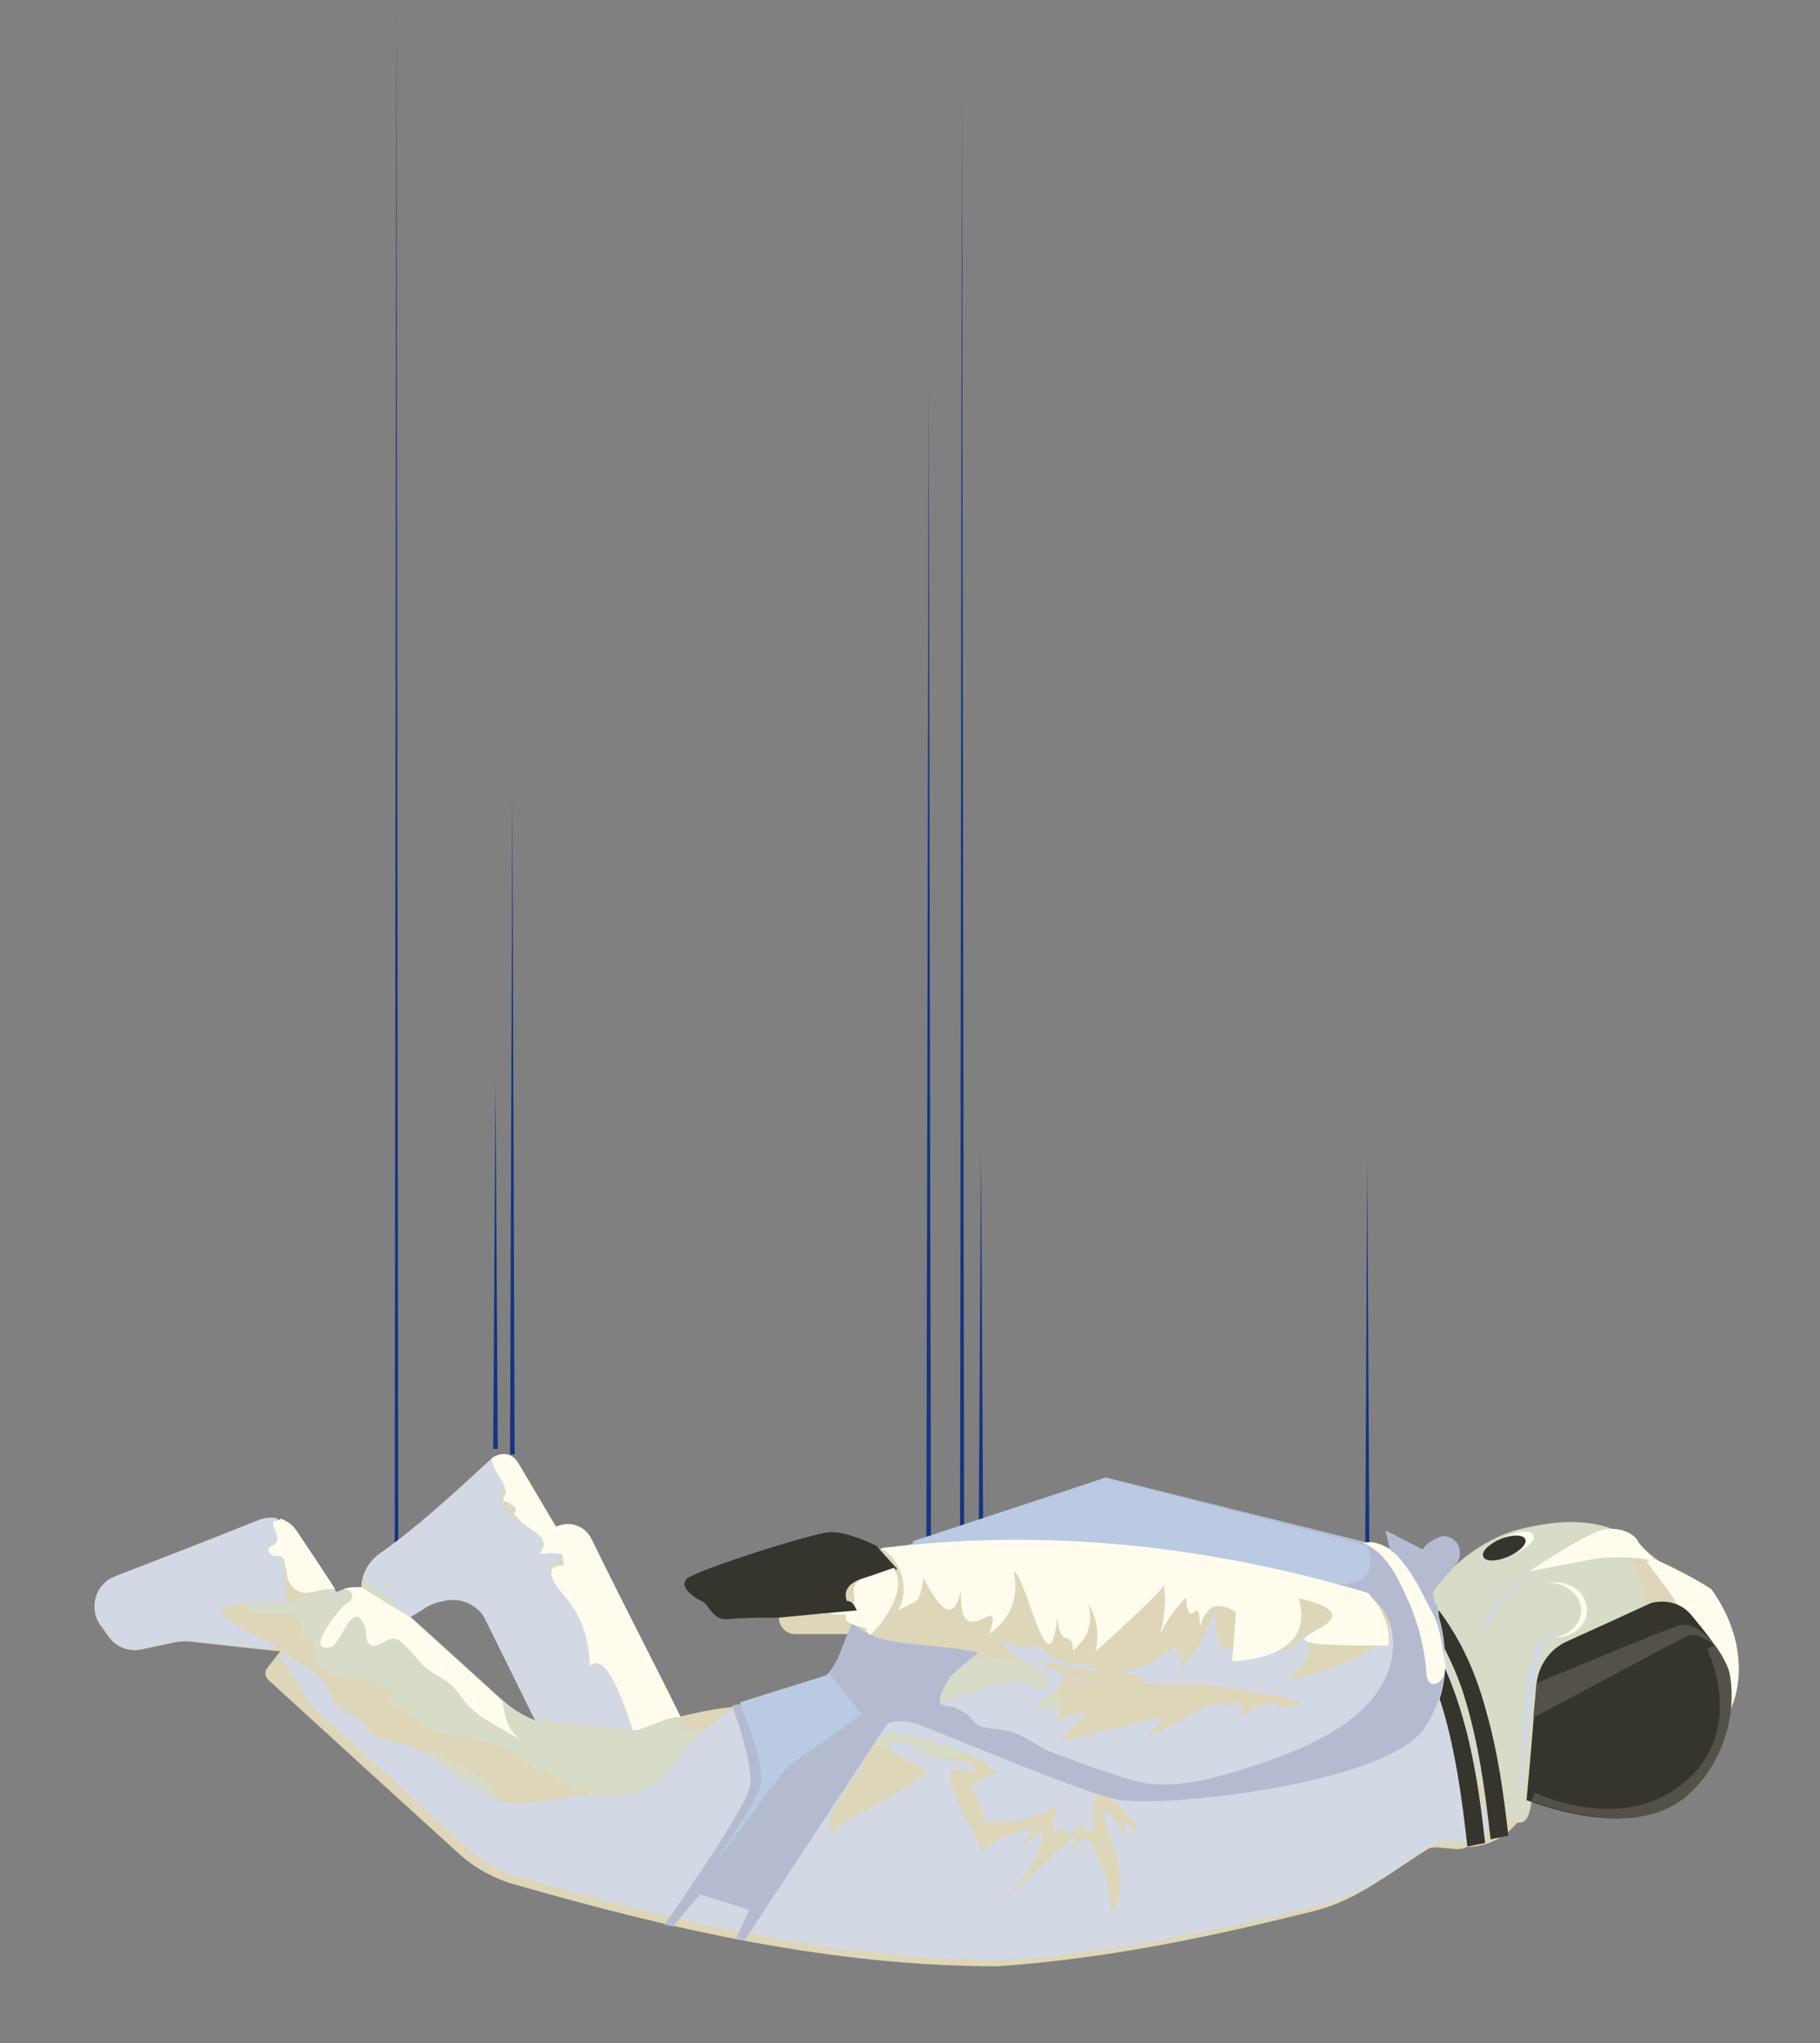 <svg version="1.1" id="Layer_1" xmlns="http://www.w3.org/2000/svg" xmlns:xlink="http://www.w3.org/1999/xlink" x="0px" y="0px"
	 width="400px" height="449px" viewBox="0 0 400 449" style="enable-background:new 0 0 400 449;" xml:space="preserve">
<rect x="0" y="0" width="400" height="449" fill="#808080" stroke="none"/>
<path id="Speed_Lines" style="fill:#153482;" d="M86.7,383.8L87.1,1.9l0.5,381.9H86.7z M113.1,319.6l-0.5-144.9l-0.5,144.9H113.1z
	 M109.4,318.4l-0.5-80.6l-0.5,80.6H109.4z M211.9,340.2l-0.5-319.5L211,340.2H211.9z M216.1,339l-0.5-85.5l-0.5,85.5H216.1z
	 M204.6,339l-0.5-254l-0.5,254H204.6z M301,350l-0.5-95.3L300,350H301z"/>
<path id="Base" style="fill:#DDD6B8;" d="M376,349.2c-4.1-2.7-7.6-3.3-10.5-5.5c-2-1.6-4.5-3.3-6.8-5.6c-8.1-5-17.1-3.9-25-1.9
	c-7.6,1.9-18.2,9.5-20.9,18.2c-9.7-4.8-20.7-7.4-30.2-7.2c-2.9-4.6-7.9-7.8-13.3-8c-23.8-0.9-49.4,0.7-74,1.1c-1-0.1-1.9,0-2.8,0.3
	c-2.2-2.1-5.6-3.5-9.3-3.5c-6.7,0-12.2,4.4-12.2,9.8c0,2.1,0.8,4,2.2,5.6c-1.2,0.6-2,1.8-2,3.1c0,1.9,1.6,3.5,3.5,3.5h15.8
	c1.4,1,3,1.6,4.7,1.8c3.4,0.4,6.9,0.8,10.4,1.3c-12.4,0.7-25.1,5.2-34.6,13.2c-7.4-1.3-14.7,0.2-21.9,1.9c-6.4-13-12.7-26-19.1-39
	c-1.4-2.9-4.9-4.1-7.9-2.7c-3.3-5.6-5.1-8.6-8.3-14c-1.4-2.4-4.2-2.6-6.4-0.5c-7.9,7.3-15.7,14.5-24.2,20.5
	c-2.2,1.6-3.8,4.5-3.8,7.4c-1.9-0.1-3.7,0.1-5.5,0.9c-3-4.6-5.1-7.8-8.7-13.2c-1.8-2.7-5.3-3.8-8.3-2.5c-10.5,4.2-21,8.3-31.6,12.4
	c-4.3,1.6-5.9,6.9-3.2,10.6c0.7,1,1.1,1.5,1.8,2.5c1.6,2.3,4.4,3.3,7.1,2.8c2.8-0.6,4.2-0.9,7-1.5c1.4-0.3,2.9-0.4,4.3-0.2
	c7.9,0.9,12.7,1.4,19.3,2.1c-0.9,1.1-1.8,2.3-2.8,3.6c-0.7,0.7-0.6,1.9,0.1,2.6c13.9,12.7,27.9,25.5,41.9,38.2
	c3.4,3.1,7.5,5.4,11.9,6.7c34.8,10,70,18.1,106.6,18.1c24.4-1.7,47.4-6.6,70.1-12.3c8.8-2.2,16.9-8.8,24.5-13.5
	c1.7-1,6.7,0.8,8.4-0.4c4.9-0.1,8.7-2.3,11.2-5.4c1.6,0.3,2.7-0.9,3.1-4.8c11.4-4,24.3-4,35.2-9.3
	C385.3,375.8,382.9,362.7,376,349.2z M110.4,373.6c-6.7-6.1-13.5-12.2-20.2-18.3c1-0.5,1.9-1.1,3.1-1.9c1.1-0.7,2.2-1.2,3.3-1.4
	c0.3-0.1,0.6-0.1,0.9-0.2c3.8-0.9,7.6,0.8,9.3,4.2c3.6,7.4,7.3,14.8,10.9,22.1C115,377.1,112.5,375.5,110.4,373.6z"/>
<path id="Reflected_Light" style="opacity:0.57;fill:#D3E0D5;" d="M104.4,353.2c-0.1,0-0.1-0.1-0.2-0.1
	C104.3,353.1,104.4,353.2,104.4,353.2z M105.1,353.8c0,0-0.1-0.1-0.1-0.1C105,353.7,105.1,353.7,105.1,353.8z M103.5,352.6
	c0,0,0.1,0.1,0.1,0.1C103.6,352.7,103.6,352.6,103.5,352.6z M105.7,354.4c0,0.1,0.1,0.1,0.1,0.2
	C105.8,354.5,105.7,354.4,105.7,354.4z M110.4,373.6c1.6,1.4,3.4,2.7,5.3,3.7C113.8,376.3,112,375.1,110.4,373.6z M106.3,355.3
	c0-0.1-0.1-0.1-0.1-0.2C106.2,355.1,106.3,355.2,106.3,355.3z M102.6,352.1c0.1,0,0.1,0,0.2,0.1
	C102.7,352.2,102.7,352.2,102.6,352.1z M105,390.4c-2.3-1.5-4.8-2.5-7.2-3.9c-1-0.6-1.6-1.4-2.8-1.7c-1-0.3-2.3,0.1-3.6-0.1
	c-2.6,0.2-2.5,3.5-1.4,5.2c1.3,1.9,3.8,3,5.5,4.5c1.2,1.1,2.4,2.1,3.4,3.4c0.7,0.8,0.9,1.4,1.8,1.9c0.9,0.5,1.9,0.2,2.7,1.1
	c1.2-0.7,0.6-2,1.3-2.9c0.9-1.1,2.9-0.8,3.8-1.7C110.8,394,106.9,391.7,105,390.4z M115.7,377.3c0.4,0.2,0.9,0.4,1.3,0.6
	C116.6,377.7,116.1,377.5,115.7,377.3z M233.2,372.8c-0.4,4.1-5.3,8.6-8.9,9.8c-4.2,1.5-9.1,1.6-13.3,3.1c-3.4,1.2-6.8,2.5-10.5,1.4
	c-2.4-0.8-4.6-2.8-7-3.4c-1.9-0.4-3.8,0.7-5.7,0.5c-0.7,0-0.9-0.9-1.4-0.9c-2.1,0-3.9,1.2-6,1.6c-0.8,0.1-2.5-0.2-3.2,0.1
	c-3.3,1.4-1.4,7.5-2.5,10.8c-1.5,4.4-6.1,6.1-10.4,6c-2.4-0.1-5-0.9-7.4-1.1c-4.5-0.3-8.4,0.1-12.8-1.2c-7.1-2.2-12.9-4.3-19.5-7.7
	c-4.2-2.2-8.2-3.6-12.1-6.3c-3.8-2.7-6.2-2.9-10.9-3.8c-3.3-0.6-6.6-1-9.2-3c-1.3-1-2.2-2.3-3.4-3.1c-1.2-0.7-2.1,0.1-3.1-1.3
	c-0.5-0.7,0.4-2-0.2-2.7c-0.4-0.5-3.7-2-4.3-2.2c-3.5-0.9-7.3-0.4-10.4-2.8c-2.1-1.6-1.5-1-2-3.9c-0.3-2,0-3.1-2.7-2.7
	c-0.1-3.7,0-5.1-4.3-5.5c-1.8-0.2-7.4,0.7-8.1-1.5c-0.8-2.4,6.5-0.4,8.1-0.6c3.5-0.4,7.6-3.4,11.5-3.3c0.2,0.2,0.3,0.5,0.5,0.7
	c0.5-0.2,0.9-0.3,1.4-0.5c0.6-0.2,1.1-0.3,1.7-0.3c0.8-0.1,1.6-0.1,2.4-0.1c0-0.3,0-0.6,0-0.9c0.2-2.6,1.8-5.1,3.8-6.4
	c8.6-6,16.3-13.2,24.2-20.5c2.3-2.1,5-1.8,6.4,0.5c3.2,5.4,5,8.4,8.3,14c3-1.3,6.4-0.2,7.9,2.7c6.7,13.7,13.5,27.4,20.2,41.2
	c0,0,0,0,0,0c0.3,0.7,1.1,1.1,1.8,1c6.5-1,12.1-6.4,19-5.1c12.1-10.1,29.2-12.8,44.4-11.3c3.4,0.3,12.5,2,15.7,2.8
	C233.7,367.4,230.8,373,233.2,372.8z M117.6,378.2C117.6,378.2,117.6,378.2,117.6,378.2C117.6,378.2,117.6,378.2,117.6,378.2
	c-3.6-7.4-7.2-14.8-10.9-22.1c-0.1-0.3-0.3-0.5-0.4-0.8c0-0.1-0.1-0.1-0.1-0.2c-0.1-0.2-0.3-0.4-0.4-0.5c0-0.1-0.1-0.1-0.1-0.2
	c-0.2-0.2-0.4-0.4-0.6-0.6c0,0-0.1-0.1-0.1-0.1c-0.2-0.2-0.3-0.3-0.5-0.4c-0.1-0.1-0.1-0.1-0.2-0.1c-0.2-0.1-0.4-0.3-0.6-0.4
	c0,0-0.1-0.1-0.1-0.1c-0.2-0.1-0.5-0.3-0.7-0.4c-0.1,0-0.1-0.1-0.2-0.1c-0.2-0.1-0.4-0.2-0.6-0.2c-0.1,0-0.1,0-0.2-0.1
	c-0.5-0.2-1.1-0.2-1.6-0.3c-0.1,0-0.2,0-0.2,0c-0.2,0-0.4,0-0.6,0c-0.1,0-0.2,0-0.3,0c-0.2,0-0.4,0-0.6,0c-0.1,0-0.2,0-0.3,0
	c-0.3,0-0.5,0.1-0.8,0.2c-0.3,0.1-0.6,0.1-0.9,0.2c-1.1,0.3-2.2,0.8-3.3,1.4c-0.4,0.2-0.7,0.5-1.1,0.7h0c0,0,0,0,0,0c0,0,0,0,0,0
	c-0.7,0.4-1.4,0.8-2,1.2c6.7,6.1,13.5,12.2,20.2,18.3c2,1.8,4.2,3.2,6.6,4.3C117.2,378,117.4,378.1,117.6,378.2
	C117.6,378.2,117.6,378.2,117.6,378.2z M361.1,349.5c-0.6-1.9-1.8-6.7-3.9-7.3c-2.6-0.8-5.2-0.4-7.5-0.2c-1.7,0.2-3.5,0.3-5.2,0.6
	c-1.9,0.4-4.2,2-6.1,1.8c2.5-4,9.7-6.6,14-8.1c0.5-0.2,1-0.3,1.5-0.5c-6.7-2.3-13.9-1.3-20.2,0.3c-6.3,1.6-14.5,6.9-18.8,13.6
	c-1.2,1.9-2.1,4-2.6,6.1c1.3,7.8,7.3,14.3,7.2,22.6c0.2,4,7.3,17.6,12.2,21.1c2.4,1.7,4.3,1.1,4.7-4c2.9-1,5.8-1.7,8.8-2.4
	c0.3-2.1,0.4-4.1,0.5-5.7c0.5-7.6,0-14.9,3.6-21.9c2.7-5.2,6-6.9,10.3-10.5C362,353.2,362,352.2,361.1,349.5z M100,351.5
	c0.1,0,0.2,0,0.2,0C100.1,351.6,100,351.6,100,351.5z M98.5,351.6c-0.1,0-0.2,0-0.2,0C98.4,351.6,98.5,351.6,98.5,351.6z M102,351.9
	c-0.1,0-0.1,0-0.2-0.1C101.9,351.9,101.9,351.9,102,351.9z M99.1,351.5c0.1,0,0.2,0,0.3,0C99.3,351.5,99.2,351.5,99.1,351.5z"/>
<path id="Shadow" style="fill:#D3D8E5;" d="M60.5,361.4l-0.7,1.1c-5.7-0.6-10.3-1.1-17.5-1.9c-1.4-0.2-2.9-0.1-4.3,0.2
	c-2.8,0.6-4.2,0.9-7,1.5c-2.7,0.6-5.5-0.5-7.1-2.8c-0.7-1-1.1-1.5-1.8-2.5c-2.7-3.7-1.1-9,3.2-10.6c10.6-4.1,21.1-8.2,31.6-12.4
	c1.3-0.5,2.6-0.6,3.9-0.4l0.2,5l-2.6,2.3l3.8,1.5l0.5,3.4l0.3,6.4c0,0-8.8-0.6-13.6,0.9C44.4,354.4,60.5,361.4,60.5,361.4z
	 M102.9,367.2c0.4,0.3,0.9,0.6,1.4,0.9c-4.7-4.3-9.4-8.5-14.1-12.8c1-0.5,1.9-1.1,3.1-1.9c1.1-0.7,2.2-1.2,3.3-1.4
	c0.3-0.1,0.6-0.1,0.9-0.2c3.8-0.9,7.6,0.8,9.3,4.2c3.4,7,6.8,13.9,10.3,20.9c0.8,0.4,1.4,0.7,2,0.9c3.3,0.9,20.2,2.4,20.2,2.4
	l-6.5-14.6l-2.8,0.4l-2-9.5l-7.6-12.1l3.4-2.9l-5.1-0.1l0.7-4l-7.6-4.2l-2.1-3.6l1.5-3c0,0-2.7-2.1-3.1-6c0,0,0,0,0,0
	c-0.2,0.1-0.4,0.3-0.5,0.4c-7.9,7.3-15.7,14.5-24.2,20.5c-1.7,1.2-3,3.2-3.5,5.4c0.3,0.4,0.7,0.7,1.1,0.9
	C86.5,351.4,99,364.7,102.9,367.2z M343.7,339.9c-0.6,0.4-1.5,0.9-2.5,1.7c-1,0.7-2.2,1.7-3.4,2.7c-0.6,0.5-1.2,1-1.9,1.5
	c-0.6,0.5-1.3,1-2,1.5c-0.7,0.5-1.3,1.1-1.9,1.6c-0.6,0.6-1.2,1.2-1.7,1.8c-1.1,1.2-2,2.3-2.7,3.4c-1.5,2-2.4,3.5-2.4,3.5l0.8,0.5
	c0,0,0.8-1.4,2.2-3.5c0.7-1,1.6-2.2,2.6-3.4c0.5-0.6,1-1.2,1.6-1.8c0.6-0.6,1.2-1.2,1.8-1.7c0.7-0.5,1.3-1,2-1.6
	c0.6-0.5,1.3-1.1,1.8-1.6c1.2-1,2.3-2,3.3-2.8C342.3,341,343.2,340.4,343.7,339.9c0.6-0.4,1-0.6,1-0.6S344.4,339.6,343.7,339.9z
	 M324.5,392c0.5,4.6,3.6,7.4,2,12.1c-1.9-0.4-2.4-0.1-2.6,0.5c-1.8,1-6.6-0.7-8.3,0.3c-1.9,1.2-3.8,2.4-5.8,3.8
	c-0.6,0.4-1.2,0.8-1.8,1.2c-5.3,3.5-10.9,7-16.9,8.5c-22.7,5.6-45.7,10.6-70.1,12.3c-36.5,0-71.8-8.1-106.6-18.1
	c-4.4-1.3-8.5-3.6-11.9-6.7c-11.3-10.3-22.6-20.6-33.9-30.9c-1.3-1.9-2.5-3.8-3.7-5.8c-1-1.8-2.2-3.5-3.5-5.1c0.3-0.3,0.5-0.7,0.8-1
	c1.3,0.8,2.5,1.6,3.7,2.3c2.1,1.4,4.1,2.5,5.5,4.7c1.5,2.4,1.4,3.7,3.6,5.3c1.6,1.2,3.5,1.6,5,3.1c0.5,0.5,0.3,1.5,0.9,2
	c2.4,2,6.9,2.2,9.9,3.6c4.1,2,7,4.5,10.8,6.7c2.3,1.4,4.5,3,6.8,4.3c4.4,2.6,12,0.3,16.9-0.3c6.8-0.9,12.3,1.5,18.4-2.7
	c1.5-1,19-23.7,22.6-15.2c-1.1,0.9-0.5,2.3,0.5,3.3c2,2.2,4.8,0.6,7.7,1.5c-1.5,10,21.2-3.1,23.5-4.3c4.4-2.2,9.3-3.4,14-5
	c2.5-0.8,4.8-1.5,7.2-2.3c3.2-1.1,3-0.9,5.9-0.1c1.1,0.3,4.6,1.7,5.4,0.4c2.3-3.3-7.7-5.6-8.7-6.9c0.5,0,1,0,1.4,0
	c-1.5-0.7-2.7-1.6-3.3-2.7c0.7-0.1,1.7,0.1,2.4,0.3c0.1,0.3,0.1,0.5,0.1,0.8c1.9-0.2,4.5-1.1,4.7,1.2c-0.1-1,0.4-1.3,0.7-1.9
	c1.4,1.6,4.4,3.6,6.7,4.2c1.3,0.3,2.7,0.1,3.9,0.4c1.3,0.3,2.3,1,3.4,1.4c-1.7-0.1-3.2-0.3-4.3-0.6c-2.2-0.5-6.2-0.9-9.8-1.8
	c1.8,1,3.6,2.2,5.8,2.9c1.7,0.5,4.6,1.5,7.7,2.2c-0.9-0.1-1.9-0.1-2.7-0.3c-1.7-0.3-4.1-2-5.1-1.7c2.6,1.9-5.1,5.3-6.1,7.5
	c1.9,0.1,3.9-0.3,5.7,0.4c-0.3,0.6-0.6,1.8-1.2,2.4c2.3-0.5,4.6-1.9,6.9-2.1c-1.7,2.5-3.4,3.7-5.6,6.1c4,0.4,8.9-2.1,12.9-2.7
	c2.8-0.4,6.7-2,9.4-1.8c-0.5,1.6-2.5,2.7-3.6,4.1c5.6-1.5,12.2-8,17.9-7.4c-0.1,0.3-0.2,0.5-0.3,0.7c1.1-0.5,2.2-1,3.3-1.1
	c0,1.1,0,2.2,0.1,3.3c2.4-1.5,4.4-3.4,7.5-3c0.7,1.8,5.2,0.6,6.1-0.6c-3.1-0.2-6.1-1.1-9.1-1.6c-5.6-0.9-11.3-2.1-17.1-2.1
	c-3.2,0-6.4,0.1-9.5,0.1c0.5-0.2,0.9-0.4,1.2-0.7c-1.3-1.1-3.7-1.6-6.3-1.9c2.3-0.1,4.6-0.8,6.5-1.7c2-0.9,4.7-3.3,6.6-3.7
	c-0.2,0.8,0.1,1.9-0.2,2.7c0.4-0.5,1.3-1.2,1.7-2c0,1.5-0.6,2.8-0.8,4.1c3.5-4,6.6-8.6,7.3-13.7c0.1,0.4,0.1,0.8,0.2,1.2
	c0.3,2.1,0.4,6.4,1.9,8.2c0.9-0.2,2-0.5,3-0.8c-3.1,4,3.6,1.9,5,1.6c1.9-0.5,4.3-0.2,6.1-0.9c1.8-0.8,2.7-2.8,4.7-3.4
	c-0.1,1.5,0.1,3.2-0.3,4.7c-0.7,2.5-2.7,3.3-4.6,5.4c5.3-0.9,11.6-2.8,16.3-5.2c2.1-1.1,5.6-3.9,6.4-6.4c0.8-2.6,0.2-4.9-1.1-6.9
	c1.9,0.7,3.8,1.4,5.7,2.2c0.9,0.9,1.8,1.9,2.7,3c2,2.5,3.7,5.5,4.9,8.5c2.1,5.2,2.2,10.6,3.8,15.9c0.8,2.7,2.7,5,3.1,7.7
	C324.7,389.4,324.4,390.7,324.5,392z M249.6,402.6c0.2-3.1-6.3-8.9-9.4-9.6c0.5,1,0.9,2.1,0.8,3.2c-0.2-0.2-0.6-0.4-0.8-0.6
	c-0.1,2.2,0.5,4.9-0.4,6.9c-1-0.5-1.9-1.4-2.7-2.3c0.3,2-1.4,3-3.3,2.6c0-0.4-0.1-0.8-0.1-1.1c-1.2-0.1-1.9,0.9-2.3,2
	c-0.2-2.8,0.6-4.6,1.1-7c-4.3,3.1-10.7,4-16,3.6c-0.6-2.2-1.5-5.5-3.1-7.2c1.5-1.9,3.7-2.6,5.6-3.7c-3.3-2.9-8.2-5.3-12.7-6.4
	c-2.8-0.7-8.2-2.4-11-2.1c-3.3,0.4-4.6,5.2-6.3,8c-2.4,3.9-8.4,9.8-6.1,13.8c6.4-5.1,14.4-8.1,21-13c-2.5-2.3-6.5-3.2-8.2-6.3
	c3.7-1.8,6.6,1.9,9.6,3c2.9,1.1,8.1-0.6,9.4,3c-1.9-0.2-3.7-0.8-5.6-0.6c-0.8,6.2,5.4,12.7,6.7,18.4c1.8-3.3,8.5-4.6,12-5.8
	c-1.2,1.1-2.4,2.2-2.9,3.6c1.5-0.1,3-2,4.5-2.7c-0.2,4.8-5.6,12.4-9,15.3c5.8-4.4,10.8-9.9,16-14.7c-0.1,1.2-0.6,2.4-1.1,3.6
	c1.2-0.3,2-2.5,3.2-2.4c1.8,0.1,2.7,4.3,3.3,5.6c1.7,3.6,2.2,6.3,2.4,10.2c3.2-2,1.8-10.3,0.8-13.3c-1-3-2.1-5.7-2.6-8.7
	c2.6-0.1,3.6,4.1,4.7,5.7c0.1-1.4,0.2-2.9-0.2-4.2C247.7,400.7,248.5,402.1,249.6,402.6z M336.9,363.2c-2.1,10.4-2.4,22.2-3.3,33.4
	c1.2-8.5,3.8-27.9,4.5-31.2c0.9-4.2,3.6-6.6,3.6-6.6S337.5,360.6,336.9,363.2z"/>
<path id="Backpack" style="fill:#B4BBD1;" d="M318.5,337.8c-0.7-0.3-1.5-0.3-2.2,0c-3,1.2-3.6,2.7-3.6,2.7l-8.2-4.2l0.9,3.9
	L243,324.7l-43.8,14.9c2.4,0.2,4.9,0.6,7.4,0.6c4.8-0.1,9.4-1.2,14.2-1.1c6.5,0,13,1.3,19.4-0.1c6-1.3,32.6,3.2,33.8,4.7
	c0,0,5.1,1.1,7.7,2.3c3.5,1.6,14.7,2,18.4,4.2c6.6,3.8,7.4,12,4.4,18.5c-4.9,10.6-19.2,16.3-30.4,19.8c-7.7,2.4-17,5.1-24.9,2.8
	c-5.9-1.7-11.8-3.9-17.5-6c-2.3-0.8-4-2.1-6.2-3.3c-0.9-0.5-1.8-0.9-2.7-1.2c-2.5-1.1-5.7-0.6-7.9-1.7c-0.5-0.3-1.8-2-2.6-2.5
	c-0.8-0.5-1.8-1.1-2.6-1.4c-0.8-0.3-2.5-0.1-3-0.9c-0.7-1.1,0.9-3.5,1.5-4.8c1.1-2.2,5.1-4.6,6.8-6.4c-8-1.6-15-1.4-21.1-2.9
	c-2.3-0.6-4.6-1.9-6.7-3.5l-2.9,7.3c-1.4,3.4-4.2,6.1-7.7,7.2l-5.7,1.8l-10,1.8c0,0,4.9,13,3.9,17.9c-0.9,4.9-18.8,30.3-18.8,30.3
	l2.2,0.4l0.1-0.5l5.5-6.6l10.9,3.4l-2.9,6.2l1.9,0.4l31.2-47.3c0,0,1.8-1.8,7,0c5.2,1.8,34,14.2,43.3,16.4
	c9.4,2.1,58.8-3.2,67.6-15.3c6.5-8.9,4.7-19.6,3.4-24.7c-0.3-1.1-0.2-3.8-0.8-2.7l-0.5-3l4.9-5.7C321.7,341.9,321,338.7,318.5,337.8
	z"/>
<path id="Backpack_Light" style="fill:#BACAE2;" d="M182.4,367.9l7,8.9l-16.4,11.4l-4.5,5.9l-11.1,15c0,0,7.7-12,9.1-14.8
	c1.4-2.7,0.7-6.8-0.5-10.7s-3.4-9.5-3.4-9.5L182.4,367.9z M300.6,339.7L243,324.7c0,0-41.7,13.8-42.4,14l0.5,1.1l94.8,8.4
	c0,0,3-0.5,4.5-2.3C302,344.2,300.6,339.7,300.6,339.7z"/>
<path id="Highlights" style="fill:#FFFCEE;" d="M348.8,353.8c0,3.4-3.2,6.1-7.2,6.1c3.3-0.6,5.9-3,5.9-6c0-3.4-3.3-6.1-7.3-6.1
	c0,0-0.1,0-0.1,0c0.5-0.1,0.9-0.1,1.4-0.1C345.6,347.6,348.8,350.4,348.8,353.8z M305,340.2c-0.9-0.6-1.9-1-2.9-1.2
	c-0.9-0.2-1.5-0.1-2.4,0.1c4.7,2,7.2,7,9.3,11.5c2.3,4.9,3.8,10.2,4.4,15.7c0.1,1.4,0,4.2,2.1,3.7c1.6-0.4,2.4-2.7,2.2-4
	c-1.2-7.4-1.5-9.1-3.2-12.2c-1.6-2.9-2.7-5.5-4.6-8.3C308.5,343.4,307,341.5,305,340.2z M378.9,378.5c-1.6-3-1.7-11.4-3.3-14.5
	c-2-4.1-8.9-14.4-8.9-14.4c-1.9-2.6-2.9-3.9-4.8-6.4c0.3-0.1,0.5-0.2,0.8-0.3c-1.2-0.4-7.8-1.2-13-0.2c-6.4,1.2-13.6,2.6-13.6,2.6
	s12.7-8.6,16.6-9.2c3.9-0.6,6.6,1.2,7.3,2.6c0.5,1.1,3.2,3.2,3.2,3.9c0.5-0.2,8.8,3.9,12.9,6.6C382.3,357.7,384.6,369.2,378.9,378.5
	z M337,337.4c-0.4-1.1-2.9-1.1-5.4,0s-4.3,2.8-3.8,3.9c0.4,1.1,2.9,1.1,5.4,0C335.7,340.2,337.5,338.4,337,337.4z M92.2,354.2
	C92.2,354.1,92.2,354.1,92.2,354.2C92.2,354.1,92.2,354.1,92.2,354.2z M73.6,349.1c-2.8-4.3-4.9-7.5-8.4-12.7
	c-0.9-1.3-2.1-2.2-3.6-2.7c0,0.1,0,0.2,0,0.3c-0.4,0-0.9,0.4-1.5,0.3c-0.4,1.7,1.2,2.6,0.8,4.2c-0.4,1.6-2.9,1.2-1.5,3
	c0.5,0.7,2.1,0.2,2.6,0.7c0.9,0.8,0.3,0.8,0.7,2c0.6,1.6,0,2.5,1.2,4c2.5,3.2,4.9,1.4,8,1C72.4,349.2,73,349.2,73.6,349.1z
	 M92.2,354.1c0.1-0.1,0.3-0.2,0.4-0.3C92.5,353.9,92.4,354,92.2,354.1z M122.2,335.5c-3.3-5.6-5.1-8.6-8.3-14
	c-1.3-2.2-3.7-2.6-5.9-1c0.1,0.8,0.4,1.6,0.8,2.4c1.2,2.3,1.9,2.4,2.4,5.1c0.1,0.4-0.8,1.1-0.6,1.6c0.3,0.6,1.4,0.5,1.5,0.7
	c0.4,0.8,2,0.6,0.9,2.5c0.3,0.5,0.4,0.4,0.9,0.7c0.9,2.5,8.3,3.9,4.6,8c1.9-0.1,3.2-0.4,5.1,0.1c0.2,0.7,0.3,1.8,0.3,2.4
	c-6.2,0.1-0.3,6,1.1,7.9c3.4,4.5,4.3,8.8,4.7,14.2c3.9-3.8,8.4,11.2,9.4,14.2c3.5-0.4,6.7-3,10.5-3c-6.8-13.8-12.8-25.2-19.6-39
	C128.7,335.3,125.2,334.1,122.2,335.5z M300.5,350c-32.7-9.7-68.3-14.5-106.8-9.8c4.4,2.8,6.4,8.8,3.7,13.7c4.6-2.7,4.4-0.8,5.6-7.1
	c2.2,4.3,6.4,11.7,8.2,2.6c-0.5,15.5,9.7-1.2,6.3,9.6c4.7-3.4,6.5-7.9,5.3-13.7c3,1.6,7.8,27.4,9.6,9.9c0.4,7.5,3.5,2.7,3.4,7.5
	c3.3-2.6,4.5-6,3.4-10.2c2,3.3,2.5,6.7,1.5,10.4c-0.8,0.9,17-15.1,15.1-14.9c0.5,3.8,0.2,7.6-0.9,11.3c1.4-3.1,3.4-5.9,5.8-8.3
	c0.5,8.6,3-2,3,6.5c1.4-4.8,4.1-5.8,7.9-3.2c-0.2,3.6-0.5,7.2-0.8,10.8c11.3-0.7,17.2-5.3,14.6-13.9c24.2,5.8-22.4,10.7,19.8,10.4
	C305.5,357.2,303.8,353.2,300.5,350C298.3,349.4,302.8,351.1,300.5,350z M92.7,353.9c0.2-0.1,0.4-0.3,0.7-0.4
	C93.1,353.6,92.9,353.7,92.7,353.9z M79.4,348.8c-1.3-0.1-2.7,0-4,0.4c0.7,0.1,1.3,0.2,1.5,0.5c1.5,1.7-0.5,2.4-1.7,3.5
	c-0.9,0.9-8.3,9.9-2.7,8.8c2.6-0.5,4.9-11.1,7.7-4.6c0.5,1-0.2,3.3,1.3,4.1c1.4,0.8,4-1.8,5.4-1.4c2.1,0.6,5,5.2,7.2,6.8
	c1.6,1.2,3.6,2,5.2,3.5c1.7,1.6,2.6,3.6,4.3,5.1c3.4,3,7.2,4.5,10.8,6.9c-3.2-2.6-3.4-5.6-4-8.6c2.1,1.9,4.5,3.4,7.2,4.5
	c-2.6-1.1-5-2.6-7.2-4.5c0,0-0.1-0.1-0.1-0.1c-6.7-6.1-13.4-12.2-20.2-18.3 M91,354.6c0.1,0,0.2,0.1,0.2,0.1 M187.8,348.5
	c-0.5,1.2,0.3,2.5-0.1,3.6c-0.6,1.8-0.8,1.3-2.4,1.9c-0.3-0.1-0.1-0.3-0.3-0.5c-1.4,0.4-3.8,1-4.8-0.1c-0.2,0.3-0.5,0.6-0.7,0.8
	c-0.9-0.4-1.8-0.7-2.6-0.1c0.2,0.2,1,0.6,1.3,0.8c0.8-1.2,2.1-1.1,2.3,0.2c0.1-0.3,0.6-0.9,0.7-1.4c1.3,1.4,2.9,1.1,4.7,1.1
	c-0.2,2,1.2,1.9,2.5,2.5c0.6,0.3,1.1,0.1,1.7,0.4c0.4,0.2,0.4,1.2,1.1,1.6c3.7-3.2,9.4-12,3.9-15.9
	C194.1,344,188.5,346.9,187.8,348.5z"/>
<path id="Blacks" style="fill:#35342D;" d="M151,346.9c2-1.8,27.5-10,31.4-10.2c3.9-0.2,10.2,3,10.2,3l4.5,5l-0.2,0.4
	c-0.1-0.2-0.2-0.4-0.3-0.6c-2.3,0.7-4.4,1.6-6.8,2.3c-2.3,0.7-4.7,2.1-3.7,5c1.4,0.1,1.7,1.1,2.2,2.1l-9,0.8l-8.2,0.8
	c0,0-7.3-0.1-10.9,0.3c-3.6,0.5-4.3-3.2-5.9-3.9C152.9,351.3,149,348.8,151,346.9z M317.6,366.7c-0.1,2.2-0.5,4.4-1.2,6.7
	c0.1,0.2,0.1,0.4,0.2,0.5c3.2,10.1,4.7,21.1,5.9,31.9c1.3-0.3,2.6-0.5,3.9-0.8c-1-9-2.3-18.4-4.8-27.1
	C320.5,374,319.2,370.3,317.6,366.7z M380.1,368.1c-0.6-3.6-4.8-8.9-8.4-13.2c-3.6-4.3-8.9-2.6-8.9-2.6c-7.4,3.4-11.1,5.1-18.4,8.4
	c-3.8,1.7-6.3,5.3-6.7,9.4c-0.7,8.5-1.4,17-2.2,25.5c10.6,3.9,25.5,6.8,34.5-0.5C377.7,389,381.8,378,380.1,368.1z M329.8,338.2
	c-2.6,1.1-4.3,2.8-3.8,3.9c0.4,1.1,2.9,1.1,5.4,0c2.6-1.1,4.3-2.8,3.8-3.9C334.7,337.2,332.3,337.2,329.8,338.2z M320.8,361
	c-1.3-2.4-2.8-4.7-4.4-6.9c-0.1-0.1-0.2-0.2-0.3-0.3c0.1,0.6,0.1,1.2,0.2,1.7c0.5,1.7,1,4.1,1.2,6.8c1.5,3,3.1,6.5,4.2,10.1
	c3.2,10.1,4.7,21.1,5.9,31.8c1.3-0.3,2.6-0.5,3.9-0.8c-1-9-2.3-18.4-4.8-27.1C325.3,371,323.4,365.8,320.8,361z"/>
<path id="Visor_Highlights" style="fill:#545248;" d="M337.7,369.9c0,0,27.5-11.6,31.4-12.7s7.7,4.3,7.7,4.3s-3.9-3-5.9-2
	c-2,0.9-33.9,18-33.9,18L337.7,369.9z M377.9,372.7c0.6,7.6-1.9,14-7.5,18.8c-5.7,4.9-12.9,6.8-21.5,5.7c-6.6-0.8-11.5-3.2-11.5-3.3
	l-0.9,1.9c10.6,3.7,24.9,6.3,33.7-0.7c7.6-6.1,11.7-17.1,10-27c-0.3-1.9-1.6-4.2-3.3-6.6l-1.7,0.9
	C375.2,362.4,377.4,366.8,377.9,372.7z"/>
</svg>
